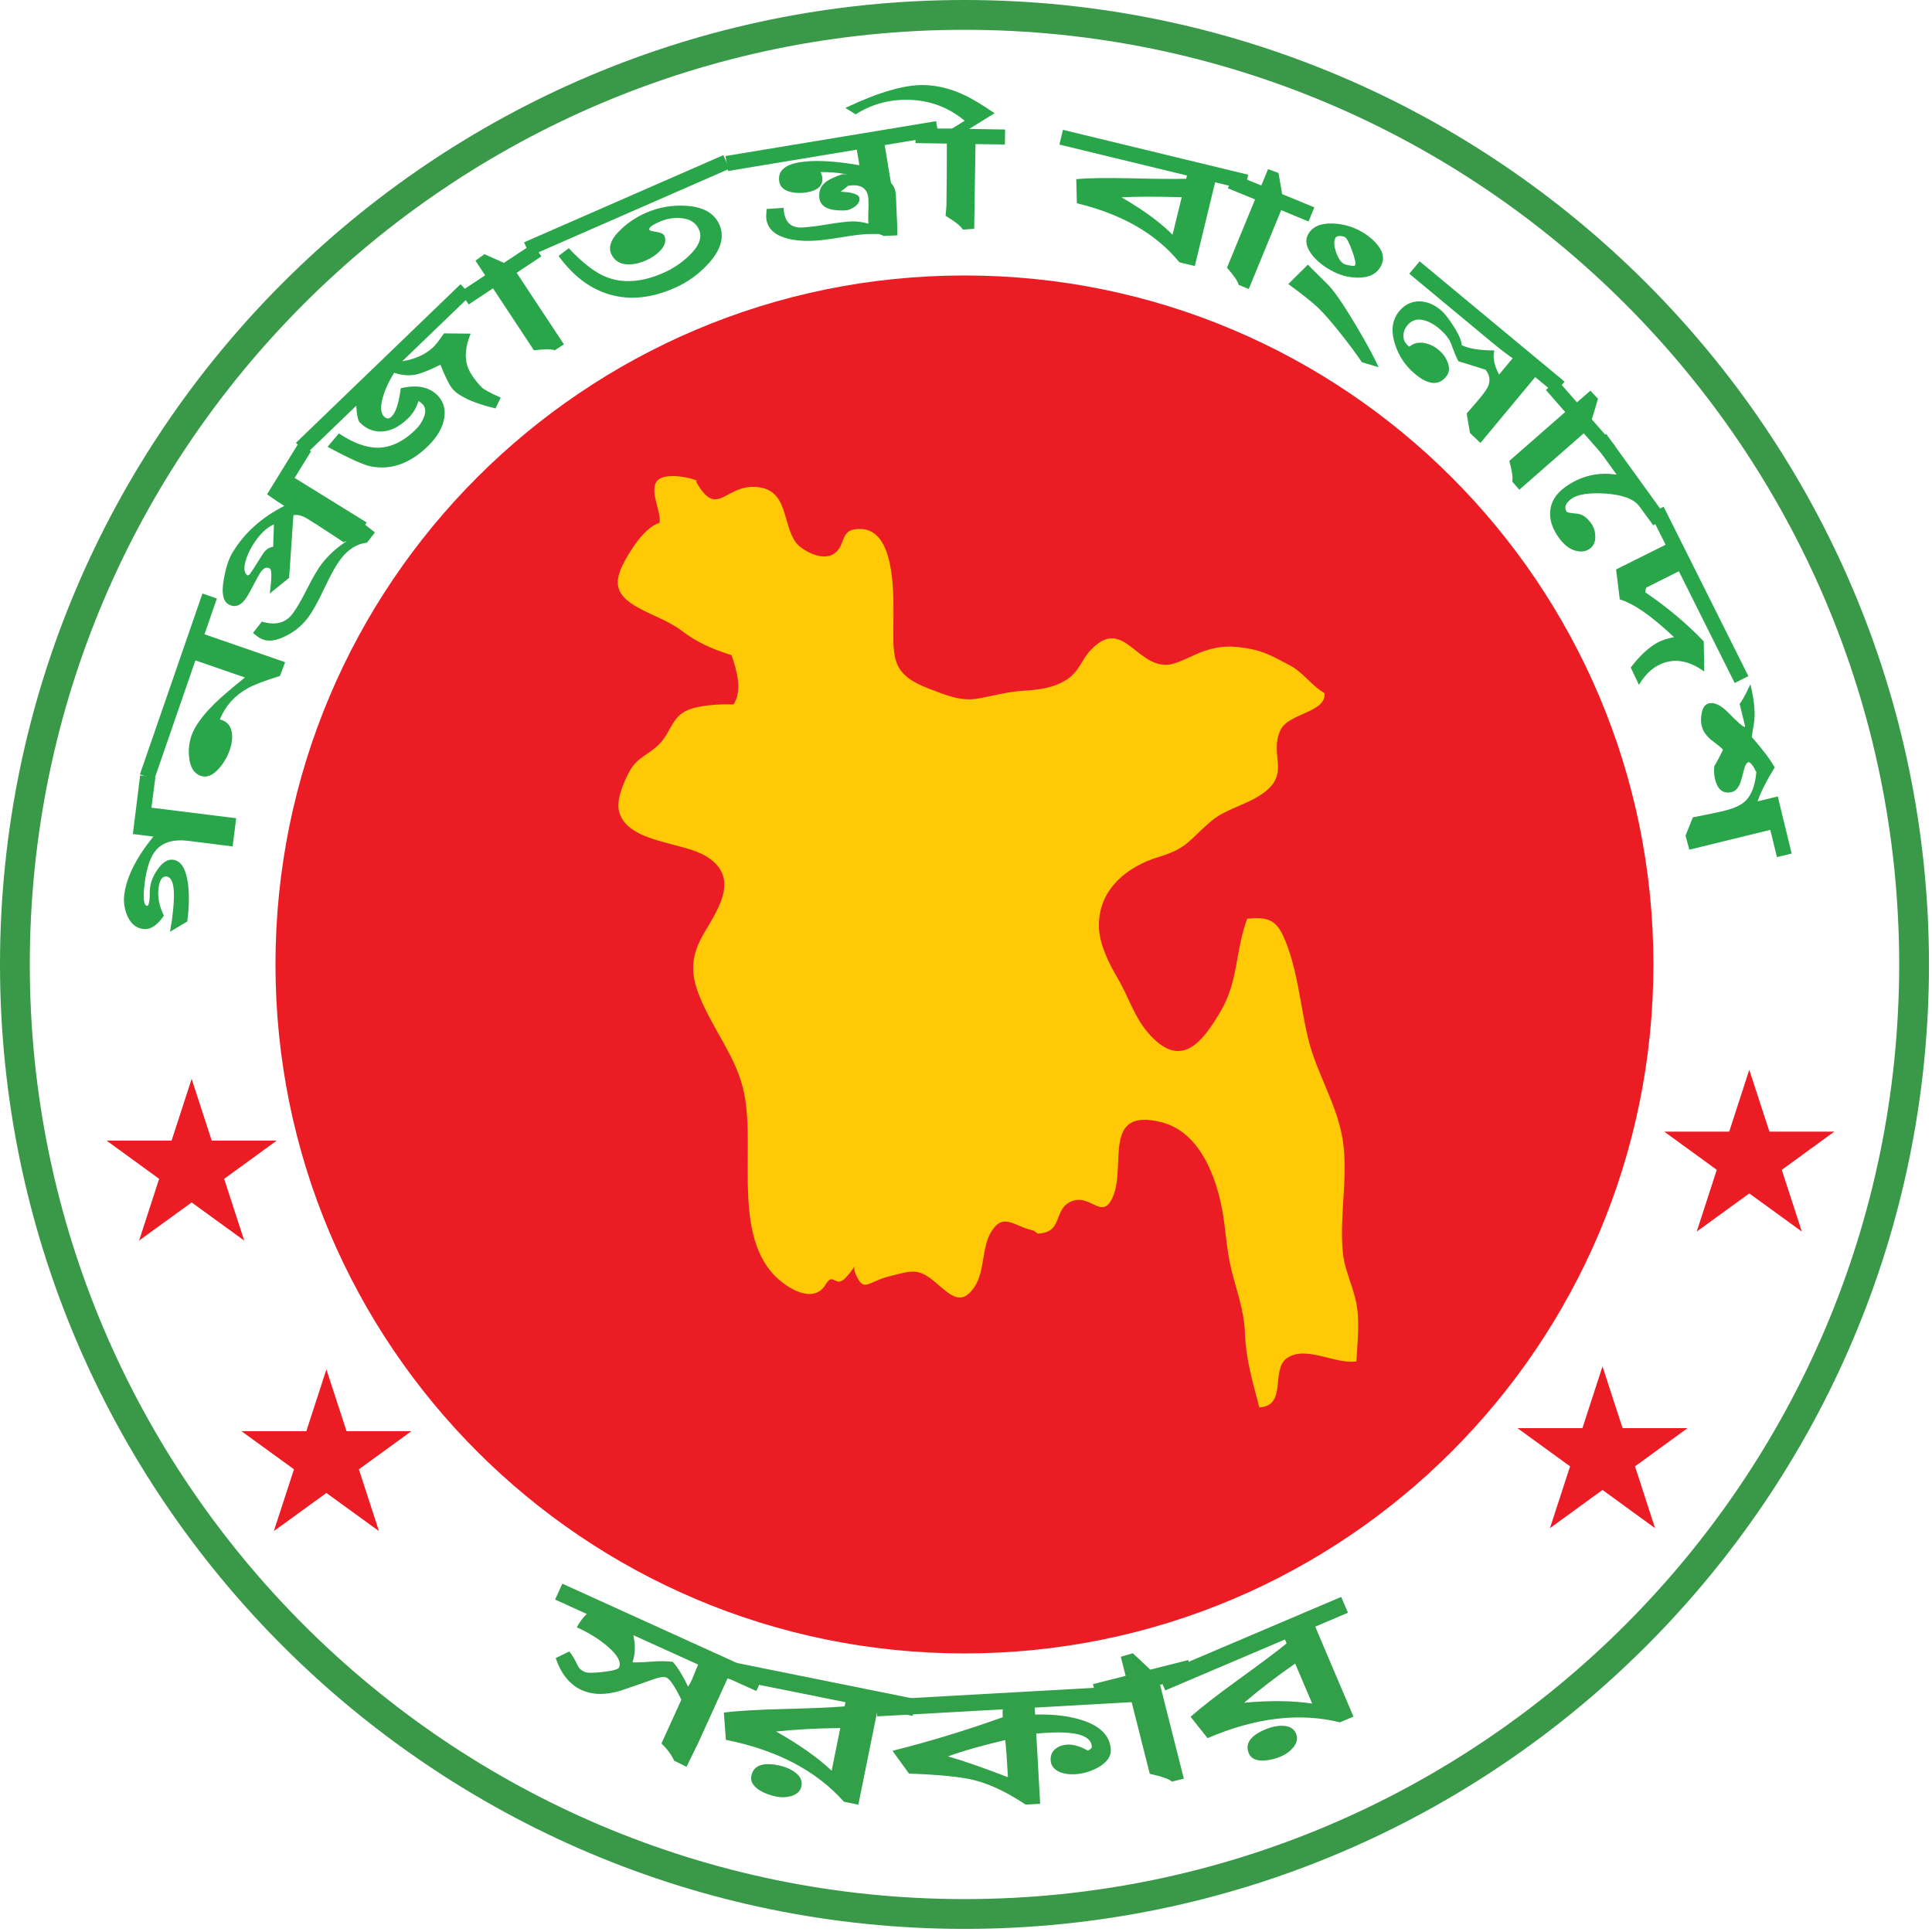 <?xml version="1.0" encoding="utf-8"?>
<!-- Generator: Adobe Illustrator 24.0.0, SVG Export Plug-In . SVG Version: 6.00 Build 0)  -->
<svg version="1.1" id="Layer_1" xmlns="http://www.w3.org/2000/svg" xmlns:xlink="http://www.w3.org/1999/xlink" x="0px" y="0px"
	 viewBox="0 0 236 236" style="enable-background:new 0 0 236 236;" xml:space="preserve">
<style type="text/css">
	.st0{fill:#EC1C24;}
	.st1{fill:#31A049;}
	.st2{fill:#29A64A;}
	.st3{fill:#399948;}
	.st4{fill:#FFCA05;}
</style>
<g>
	<path class="st0" d="M201.97,117.81c0,46.48-37.68,84.16-84.16,84.16s-84.16-37.68-84.16-84.16c0-46.48,37.68-84.16,84.16-84.16
		S201.97,71.33,201.97,117.81z"/>
	<path class="st1" d="M88.89,204.98l-3.55,7.81l-1.48,3.03l-1.52-0.75c-0.28-0.66-0.79-1.37-1.54-2.1l2.43-5.34
		c-0.79-1.62-1.39-2.52-1.82-2.71c-0.28-0.12-0.77-0.07-1.48,0.17c-0.9,0.33-2.29,0.81-4.15,1.44c-1.82,0.55-3.41,0.52-4.76-0.1
		c-1.42-0.65-2.47-1.94-3.14-3.89l1.65-0.81c0.32,0.36,0.67,0.93,1.04,1.73c0.15,0.33,0.43,0.58,0.85,0.77
		c0.31,0.14,1.06,0.14,2.26,0c1.19-0.14,1.84-0.32,1.94-0.54c0.29-0.65-0.16-1.49-1.34-2.52c-1.03-0.9-2.3-1.7-3.82-2.39
		c0.38-0.71,0.79-1.25,1.22-1.63l-2.33-1.06l-1.54-0.7l0.88-1.94l24.59,11.17l-0.89,1.94L88.89,204.98z M85.27,203.33l-7.91-3.59
		c0.28,1.19,0.25,2.29-0.1,3.32c0.42,0.03,1.21,0,2.37-0.09c0.91-0.07,1.76-0.06,2.56,0.03c0.63,0.72,1.24,1.73,1.86,3.03
		c0.2-0.31,0.35-0.57,0.45-0.8C84.61,204.98,84.86,204.35,85.27,203.33z"/>
	<path class="st1" d="M107.22,208.73l-2.37,11.72l-1.76-0.36c-3.38-3.8-8.19-6.32-14.42-7.56l-0.25-3.33
		c1.71-0.22,4.17-0.36,7.38-0.44c3.42-0.09,5.89-0.19,7.37-0.32l0.11-0.51L87.7,204.8l0.42-2.04l23.77,4.79l-0.41,2.05
		L107.22,208.73z M94.83,219.46c-0.78-0.16-1.47-0.42-2.04-0.77c-0.81-0.52-1.15-1.1-1.01-1.77c0.25-1.25,1.36-1.68,3.32-1.28
		c0.77,0.16,1.42,0.42,1.95,0.81c0.7,0.49,0.98,1.08,0.85,1.73c-0.12,0.59-0.52,0.99-1.22,1.21
		C96.08,219.56,95.47,219.59,94.83,219.46z M102.64,211.09c-2.75,0.02-5.36,0.16-7.84,0.42c2.83,1.59,5.09,3.19,6.79,4.79
		L102.64,211.09z"/>
	<path class="st1" d="M126.39,208.59l0.05,0.85c2.13-0.06,4,0.15,5.6,0.64c2.34,0.72,3.55,1.93,3.65,3.63
		c0.04,0.85-0.48,1.59-1.59,2.21c-0.92,0.49-1.85,0.76-2.81,0.81c-0.71,0.04-1.32-0.05-1.86-0.28c-0.69-0.31-1.05-0.78-1.09-1.42
		c-0.03-0.58,0.15-1.03,0.55-1.37c0.4-0.33,0.9-0.52,1.5-0.55c0.71-0.04,1.54,0.2,2.49,0.73c0.34-0.15,0.5-0.31,0.49-0.49
		c-0.07-1.32-1.86-1.89-5.35-1.69c-0.33,0.01-0.81,0.05-1.44,0.1l0.48,8.58l-1.77,0.1c-2.27-1.51-4.35-2.5-6.26-2.98
		c-1.64-0.42-4.31-0.68-7.99-0.81l-2.02-2.78c4.63-1.17,9.12-2.54,13.47-4.11c-0.03-0.45-0.03-0.77,0-0.96l-15.34,0.86l-0.2-1.99
		l31.56-1.77l0.11,2L126.39,208.59z M122.95,214.26c0.01,0.16-0.04-0.41-0.15-1.71c-3.01,0.71-5.34,1.38-7,2
		c1.88,0.53,4.31,1.38,7.32,2.54L122.95,214.26z"/>
	<path class="st1" d="M141.71,205.81l2.9,11.46l-1.45,0.36c-0.36-0.32-1.27-0.64-2.71-0.95l-2.51-9.92l-3.92,0.99l-0.51-2.03
		l3.99-1.01l-0.59-2.33l1.47-0.43l2.13,2l4.65-1.17l0.51,2.03L141.71,205.81z"/>
	<path class="st1" d="M160.66,198.7l4.67,10.99l-1.65,0.7c-4.93-1.22-10.32-0.58-16.17,1.93l-2.08-2.61
		c1.29-1.14,3.23-2.65,5.83-4.53c2.78-2.01,4.75-3.48,5.9-4.43l-0.2-0.48l-14.62,6.22l-0.82-1.93l22.31-9.49l0.83,1.93L160.66,198.7
		z M158.21,203.21c-2.26,1.57-4.34,3.16-6.23,4.78c3.24-0.29,6.01-0.25,8.31,0.11L158.21,203.21z M156.5,214.54
		c-0.74,0.32-1.44,0.48-2.13,0.52c-0.95,0.03-1.56-0.26-1.82-0.88c-0.5-1.17,0.17-2.15,2.02-2.93c0.72-0.31,1.41-0.45,2.07-0.44
		c0.86,0.01,1.41,0.33,1.67,0.95c0.24,0.55,0.13,1.11-0.32,1.68C157.6,213.91,157.11,214.28,156.5,214.54z"/>
	<path class="st2" d="M18.5,98.66l10.35,1.29l-0.43,3.44c-1.86-0.23-2.8-0.34-2.79-0.35l-2.58-0.32c-1.8-0.23-3.12,0.14-3.97,1.1
		c-0.7,0.78-1.16,2.15-1.41,4.08c-0.22,1.78-0.13,2.69,0.29,2.75c0.05,0.01,0.09-0.02,0.15-0.08l0.09-0.31
		c0.03-0.11,0.05-0.2,0.06-0.29c0.02-0.16,0.03-0.41,0.03-0.76c0.01-0.35,0.01-0.6,0.04-0.76c0.09-0.75,0.39-1.49,0.91-2.23
		c0.6-0.88,1.23-1.28,1.9-1.2c0.95,0.12,1.54,1.04,1.8,2.76c0.19,1.32,0.18,2.92-0.06,4.78l-2.1,1.25c0.05-0.44,0.12-0.88,0.21-1.29
		l0.08-0.69c0.39-3.07,0.14-4.66-0.72-4.76c-0.53-0.07-0.86,0.42-0.99,1.46c-0.13,1.04,0.09,2.15,0.66,3.32
		c-0.82,1.2-1.65,1.74-2.52,1.63c-0.86-0.1-1.51-0.64-1.94-1.59c-0.36-0.84-0.49-1.71-0.38-2.61c0.27-2.13,1.45-4.49,3.55-7.09
		l-2.5-0.31l0.89-7.16l1.86,0.23L18.5,98.66z"/>
	<path class="st2" d="M24.98,77.48l9.85,3.41l-0.63,1.68c-1.91,0.59-3.23,1.1-3.97,1.52c-1.57,0.88-2.7,2.14-3.37,3.78
		c0.09,0.03,0.17,0.06,0.23,0.08c0.71,0.25,1.12,0.77,1.23,1.58c0.1,0.61,0.01,1.31-0.26,2.09c-0.29,0.84-0.73,1.59-1.32,2.26
		c-0.76,0.85-1.49,1.14-2.21,0.9c-0.8-0.28-1.28-1-1.42-2.18c-0.12-0.94-0.02-1.86,0.28-2.74c0.41-1.17,1.38-2.51,2.93-4.02
		c0.8-0.77,1.99-1.79,3.6-3.08l-6.05-2.09L18.85,95.2l-1.76-0.61l7.64-22.09l1.76,0.61L24.98,77.48z"/>
	<path class="st2" d="M35.99,58.38l8.8,5.44l-0.86,1.39l-1.94,1.03l-3.33-2.18c0,0.01-0.44-0.27-1.31-0.81
		c-0.59-0.31-1.09-0.41-1.51-0.31l-0.52,7.64l-2.37,1.92c0.26-1.89,0.26-2.91,0.01-3.05c-0.41-0.25-0.81-0.06-1.21,0.58
		c-0.19,0.3-0.44,0.77-0.77,1.4c-0.33,0.63-0.58,1.1-0.77,1.4c-0.71,1.16-1.5,1.48-2.34,0.96c-0.65-0.4-0.83-1.43-0.52-3.1
		c0.25-1.4,0.61-2.5,1.11-3.29c1.45-2.36,3.54-4.22,6.27-5.6c-0.68-0.42-1.38-0.89-2.11-1.42l3.83-6.21L38,55.12L35.99,58.38z
		 M33.37,66.79l0.09-2.74c-0.93,0.41-1.81,1.27-2.62,2.59c-0.37,0.6-0.64,1.22-0.82,1.83c-0.27,0.9-0.2,1.5,0.2,1.83
		c0.1-0.04,0.19-0.07,0.27-0.12c0.15-0.19,0.67-1,1.56-2.42C32.39,67.18,32.83,66.86,33.37,66.79z"/>
	<path class="st2" d="M44.83,66.29c-1.2,0.13-2.25,0.77-3.15,1.92c-0.58,0.74-1.27,1.96-2.07,3.67c-0.8,1.71-1.5,2.94-2.08,3.69
		c-0.74,0.94-1.66,1.67-2.77,2.19c-1.35,0.66-2.46,0.65-3.32-0.02l-0.54-0.42l1.09-1.39c1.62,0.49,2.85,0.19,3.7-0.9
		c0.48-0.62,1.09-1.65,1.81-3.08c0.72-1.43,1.32-2.46,1.82-3.1c0.8-1.03,1.79-1.93,2.97-2.71l-0.65-0.51l1.86-2.39l2.3,1.8
		L44.83,66.29z"/>
	<path class="st2" d="M49.13,44.13c1.6-0.26,2.87-0.84,3.8-1.73c0.3-0.29,0.74-0.85,1.3-1.68l3.26,0.04
		c-0.62,1.51-0.75,2.82-0.4,3.93c0.25,0.79,0.84,1.67,1.77,2.64c0.23,0.24,1,0.66,2.3,1.24l-0.63,1.32
		c-2.58-0.62-4.3-1.38-5.17-2.29c-0.39-0.4-0.91-1.42-1.56-3.05c-1.34,0.67-2.35,1.07-3.03,1.21c-0.8,0.16-1.67,0.09-2.62-0.22
		c-0.67,1.07-1.13,2.08-1.39,3.02c-0.32,1.11-0.26,1.89,0.16,2.33c0.29,0.3,0.6,0.3,0.92-0.01c0.51-0.49,0.88-1.65,1.12-3.46
		c1.98-0.46,3.49-0.16,4.51,0.9c0.7,0.73,0.97,1.63,0.8,2.71c-0.18,1.2-0.86,2.37-2.04,3.51c-2.18,2.1-4.49,2.91-6.94,2.43
		c-0.92-0.19-2.67-0.98-5.27-2.39l1.37-1.64c1.75,1.17,3.34,1.75,4.76,1.75c1.57-0.02,3.1-0.74,4.58-2.17
		c0.45-0.44,0.79-0.93,1.02-1.48c0.3-0.71,0.25-1.27-0.14-1.68c-0.16-0.16-0.32-0.28-0.49-0.37c-0.26,0.84-0.69,1.55-1.29,2.13
		c-1.15,1.11-2.31,1.64-3.5,1.59c-0.91-0.04-1.7-0.41-2.38-1.11c-0.22-0.23-0.37-0.91-0.43-2.04l-6.09,5.86l-1.28-1.33l20.1-19.37
		l1.28,1.33L49.13,44.13z"/>
	<path class="st2" d="M63.11,33.32l5.77,8.74l-1.11,0.73c-0.4-0.16-1.25-0.16-2.55,0l-5-7.57l-2.97,1.97l-1.03-1.55l3.04-2.01
		l-1.18-1.79l1.1-0.79l2.37,1.06l3.55-2.34l1.03,1.55L63.11,33.32z"/>
	<path class="st2" d="M64.75,31.27l-0.73-1.67l24.34-10.65l0.73,1.67L64.75,31.27z M82.37,35.19c-2.8,1.23-5.42,1.49-7.84,0.8
		c-2.42-0.69-4.52-2.27-6.3-4.73l1.25-0.94c1.7,1.82,3.24,3,4.63,3.54c2.03,0.78,4.33,0.61,6.91-0.52c1.15-0.5,2.2-1.2,3.13-2.08
		c1.24-1.18,1.66-2.25,1.24-3.2c-0.36-0.83-1.07-1.3-2.13-1.41c-0.91-0.09-1.8,0.05-2.68,0.43c-0.95,0.42-1.37,0.75-1.26,1
		c0.04,0.09,0.33,0.17,0.87,0.25c0.54,0.08,0.86,0.24,0.96,0.47c0.26,0.59,0.09,1.2-0.51,1.83c-0.46,0.48-1.03,0.88-1.73,1.18
		c-0.86,0.37-1.65,0.53-2.37,0.48c-0.92-0.08-1.54-0.51-1.88-1.29c-0.39-0.88,0.02-1.9,1.24-3.03c0.9-0.84,1.91-1.5,3.02-1.98
		c1.55-0.68,3.19-0.96,4.91-0.85c2.08,0.13,3.43,0.9,4.05,2.3c0.63,1.45,0.22,3.01-1.26,4.67C85.42,33.45,84.01,34.48,82.37,35.19z"
		/>
	<path class="st2" d="M108.07,17.72l0.93,5.64l-2.85,0.47l-0.63-1.89c-1.44-0.63-3.2-0.94-5.29-0.92c0.12,0.25,0.18,0.43,0.2,0.56
		c0.17,1.04-0.46,1.68-1.9,1.92c-0.7,0.12-1.37,0.09-1.99-0.06c-0.8-0.21-1.25-0.63-1.35-1.25c-0.21-1.27,0.62-2.06,2.49-2.37
		c1.78-0.29,4.21-0.18,7.3,0.36l-0.32-1.9l-15.73,2.61l-0.31-1.83l25.73-4.26l0.31,1.83L108.07,17.72z"/>
	<path class="st2" d="M109.6,28.75l-1.64,0.07l-0.6-0.24c-0.74,0-1.2,0.01-1.38,0.01c-0.74,0.03-1.84,0.17-3.3,0.41
		c-1.46,0.24-2.56,0.38-3.3,0.41c-1.44,0.06-2.65-0.07-3.62-0.4c-1.39-0.47-2.11-1.31-2.17-2.51c0-0.13,0.01-0.45,0.06-0.97
		l2.07-0.14c0.07,1.67,0.83,2.47,2.26,2.4c0.68-0.03,1.68-0.15,3.01-0.37c1.33-0.22,2.33-0.34,3-0.37c0.61-0.03,1.31,0.06,2.1,0.27
		c-0.04-0.27-0.05-0.76-0.02-1.45c0.03-0.55,0.03-1.04,0.01-1.48c-0.05-1.22-0.71-1.81-1.96-1.75c-0.1,0.01-0.26,0.02-0.51,0.05
		l-0.93,0.73c1.52,0.06,2.29,0.34,2.31,0.83c0.02,0.37-0.17,0.7-0.57,0.99c-0.4,0.29-0.79,0.44-1.18,0.46
		c-2.06,0.09-3.11-0.46-3.17-1.66c-0.03-0.7,0.18-1.25,0.63-1.66c0.4-0.38,1.14-0.74,2.2-1.1c2.11-0.06,3.6,0.03,4.48,0.26
		c1.32,0.36,2.01,1.14,2.06,2.35l0.1,2.44c0.04,0.72,0.06,1.09,0.05,1.09C109.61,28.45,109.61,28.89,109.6,28.75z"/>
	<path class="st2" d="M119.16,17.6L119,27.95l-1.38,0.1c-0.25-0.43-0.96-0.99-2.12-1.69c0.07-0.71,0.11-1.12,0.11-1.24
		c0.01-0.76,0.02-2.02,0.04-3.79l0.01-3.79l-3.83-0.06l0.03-1.83l2.75,0.05l1.69,0l1.54-0.95c-1.99-1.66-4.31-2.52-6.94-2.56
		c-2.34-0.04-4.47,0.56-6.38,1.78l-1.25-0.79c4.01-1.9,7.19-2.83,9.54-2.79c1.6,0.03,3.2,0.4,4.81,1.14
		c1.06,0.48,2.34,1.25,3.87,2.3l-3.1,1.92l4.39,0.07l-0.03,1.83L119.16,17.6z"/>
	<path class="st2" d="M148.43,22.27l-2.48,10.23l-1.88-0.46c-2.87-3.5-7.04-5.89-12.53-7.21l-0.07-2.95c1.6-0.14,3.83-0.17,6.68-0.1
		c3.21,0.08,5.46,0.1,6.75,0.05l0.09-0.39l-15.58-3.78l0.43-1.8l22.63,5.48l-0.43,1.8L148.43,22.27z M144.35,24.09
		c-2.97-0.09-5.43-0.08-7.36,0.01c2.71,1.57,4.79,3.1,6.24,4.58L144.35,24.09z"/>
	<path class="st2" d="M156.5,25.67l-3.96,9.63l-1.23-0.5c-0.09-0.42-0.57-1.12-1.43-2.1l3.43-8.34l-3.32-1.36l0.71-1.73l3.37,1.39
		l0.83-2l1.27,0.47l0.45,2.58l3.93,1.62l-0.71,1.73L156.5,25.67z"/>
	<path class="st2" d="M166.35,44.24c-0.58-0.88-1.41-2-2.49-3.37c-1.16-1.47-2.08-2.53-2.76-3.19c-0.72-0.7-1.96-1.69-3.73-2.98
		l2.39-2.37l2.42,2.41c0.73,0.72,1.84,2.31,3.33,4.8c1.43,2.4,2.39,4.17,2.88,5.32L166.35,44.24z M162.55,33.01
		c-0.9-0.5-1.65-1.1-2.23-1.81c-0.77-0.96-0.95-1.83-0.51-2.6c0.51-0.92,1.52-1.36,3.01-1.3c1.22,0.05,2.34,0.36,3.37,0.93
		c0.93,0.52,1.64,1.11,2.14,1.77c0.68,0.87,0.79,1.71,0.34,2.53c-0.52,0.95-1.48,1.42-2.87,1.38
		C164.68,33.9,163.6,33.6,162.55,33.01z M164.27,28.95c-0.16-0.09-0.36-0.12-0.63-0.12c-0.26,0.01-0.42,0.08-0.51,0.22
		c-0.21,0.38-0.19,0.95,0.06,1.71c0.25,0.76,0.58,1.25,0.97,1.47c0.11,0.06,0.35,0.13,0.73,0.2c0.38,0.07,0.58,0.07,0.63-0.01
		c0.12-0.22,0-0.82-0.36-1.8C164.81,29.64,164.51,29.08,164.27,28.95z"/>
	<path class="st2" d="M172.16,42.35c0.48-0.42,1.08-0.57,1.81-0.45c0.64,0.11,1.22,0.39,1.75,0.83c0.53,0.44,0.9,0.95,1.11,1.52
		c0.28,0.7,0.22,1.29-0.2,1.78c-0.91,1.1-2.18,0.99-3.78-0.35c-1.15-0.95-1.96-2.15-2.43-3.59c-0.55-1.65-0.38-3.01,0.51-4.09
		c0.66-0.79,1.48-1.19,2.46-1.19c0.91,0.02,1.76,0.37,2.58,1.05c0.45,0.37,0.97,1.02,1.56,1.95c0.67,1.03,1,1.81,1.01,2.34
		c0.84,0.43,2.17,0.65,4,0.66c-0.22,0.8-0.03,1.78,0.57,2.95l1.67-2c-0.56-0.36-1.49-1.08-2.8-2.16l-9.83-8.16l1.26-1.52l17.71,14.7
		l-1.19,1.43l-2.4-1.99l-6.69,8.05l-1.28-1.22l-0.4-2.38c0.62-0.7,1.15-1.32,1.59-1.85c0.54-0.65,0.87-1.13,1.02-1.45
		c0.31-0.75,0.2-1.43-0.31-2.05c-1.08-0.35-2.18-0.69-3.31-1.03c-0.22-0.41-0.44-0.92-0.66-1.51c-0.18-0.53-0.35-0.92-0.5-1.17
		c-0.27-0.43-0.68-0.89-1.25-1.36c-0.63-0.52-1.26-0.85-1.88-0.99c-0.79-0.18-1.43,0.02-1.92,0.61c-0.34,0.41-0.51,0.85-0.51,1.33
		c0,0.48,0.2,0.89,0.61,1.22L172.16,42.35z"/>
	<path class="st2" d="M193.46,52.93l-7.87,6.89l-0.87-1c0.11-0.41-0.01-1.26-0.35-2.52l6.82-5.97l-2.36-2.7l1.4-1.22l2.4,2.74
		l1.64-1.43l0.93,0.99l-0.75,2.52l2.81,3.21l-1.4,1.22L193.46,52.93z"/>
	<path class="st2" d="M200.26,61.86c-0.65-0.9-2.05-1.43-4.2-1.57c-1.97-0.12-3.34,0.09-4.09,0.63c-0.73,0.52-0.94,1.06-0.6,1.6
		c0.1,0.09,0.53,0.16,1.3,0.23c0.6,0.06,1.17,0.45,1.69,1.17c0.33,0.46,0.51,1,0.51,1.64c0.01,0.64-0.21,1.12-0.66,1.46
		c-0.5,0.36-1.09,0.44-1.76,0.25c-0.74-0.2-1.41-0.73-2.03-1.58c-0.82-1.14-1.17-2.26-1.05-3.35c0.12-1.1,0.73-2.05,1.83-2.85
		c1.88-1.35,3.97-1.86,6.28-1.51l-2.8-3.88l1.52-1.1l7.28,10.08l-1.52,1.1L200.26,61.86z"/>
	<path class="st2" d="M205.08,69.78l-4.01,2.01l-0.1,0.56c2.66,1.8,5.05,3.8,7.15,6l0.06,3.68c-1.95-1.41-3.8-1.68-5.55-0.8
		c-0.91,0.45-1.72,1.26-2.43,2.42l-1-2.11c1.16-1.52,2.31-2.57,3.47-3.15c0.46-0.23,1.07-0.41,1.82-0.56
		c-2.75-2.59-4.96-4.13-6.63-4.61l-0.45-3.66l6.05-3.02l-1.91-3.81l1.67-0.83l10.35,20.69l-1.67,0.84L205.08,69.78z"/>
	<path class="st2" d="M216.25,101.37l-9.89,2.42l-0.47-1.71l0.9-2.24c1.75-0.34,3.05-0.61,3.9-0.82c1.18-0.29,2.03-0.69,2.56-1.22
		c0.72-0.72,1.15-1.88,1.29-3.48c-0.19-0.37-0.32-0.62-0.41-0.74c-0.21-0.3-0.38-0.47-0.52-0.49c-0.26,0.09-0.45,0.39-0.56,0.88
		c-0.21,0.84-0.38,1.43-0.5,1.74c-0.25,0.59-0.59,0.94-1,1.04c-1.05,0.25-1.73-0.26-2.05-1.56c-0.13-0.53-0.16-1.06-0.09-1.6
		c0.31-0.51,0.66-1.17,1.06-2c-0.05-0.12-0.47-0.47-1.25-1.06c-0.73-0.54-1.18-1.16-1.35-1.86c-0.12-0.49-0.12-1.01,0-1.57
		c0.13-0.68,0.42-1.07,0.86-1.18c0.69-0.17,1.49,0.22,2.4,1.15c1.09,1.11,1.74,1.69,1.97,1.73l0.07-0.09l-0.67-2.74
		c0.29-0.32,0.73-1.12,1.32-2.39c0.49,2.04,0.63,3.66,0.42,4.85c-0.11,0.6-0.19,1.14-0.25,1.61c1.28,1.44,2.21,2.68,2.8,3.7
		c-0.99,1.6-1.69,2.98-2.1,4.15l2.47-0.6l1.7,6.97l-1.8,0.44L216.25,101.37z"/>
	<path class="st3" d="M231.99,117.81c0,62.96-51.22,114.17-114.17,114.17c-62.96,0-114.18-51.21-114.18-114.17
		C3.64,54.85,54.86,3.64,117.82,3.64C180.77,3.64,231.99,54.85,231.99,117.81z M117.82,0C52.85,0,0,52.85,0,117.81
		c0,64.96,52.85,117.81,117.82,117.81c64.96,0,117.81-52.85,117.81-117.81C235.62,52.85,182.77,0,117.82,0z"/>
	<path class="st4" d="M85.25,58.78c-0.83-0.47-4.03-1.1-4.95-0.07c-1.06,1.2,0.51,3.79,0.27,5.15c-1.81,0.58-3.44,3.15-4.29,4.73
		c-1.41,2.63-1.08,4.1,1.64,5.62c1.91,1.07,3.74,1.61,5.38,2.86c1.85,1.41,3.7,2.22,6.06,2.96c0.61,1.81,1.38,4.22,0.25,6.02
		c-1.64-0.06-4.15,0.06-5.64,0.71c-1.87,0.82-1.99,2.55-3.29,3.98c-1.37,1.5-2.88,1.66-3.91,3.71c-0.67,1.36-1.58,3.38-1.09,4.88
		c1.18,3.62,7.68,3.51,10.55,5.25c4.25,2.58,1.51,6.43-0.31,9.55c-2.05,3.53-1.36,6.03,0.55,9.77c1.68,3.3,3.72,6.07,4.44,9.7
		c1.44,7.19-1.78,18.4,4.88,23.22c1.61,1.17,3.88,2.08,5.08,0.06c0.93-1.57,1.18,0.54,2.42-0.79c1.77-1.89,0.69-1.73,1.22-0.49
		c1.02,2.39,1.42,0.98,4.14,0.3c2.74-0.68,3.49-1.06,5.61,0.74c1.82,1.54,3.17,3.03,4.82,0.49c1.25-1.94,0.82-4.89,2.07-6.78
		c1.44-2.2,2.7-0.61,4.82-0.1c0.48,0.11,0.4,0.16,0.78,0.44c3.11-0.12,1.92-2.78,3.9-3.83c2.51-1.33,3.96,2.48,5.31-0.71
		c1.61-3.81-1.35-10.86,5.86-9.08c4.42,1.09,6.45,5.92,7.33,9.98c0.58,2.66,0.61,5.38,1.26,8.02c0.64,2.59,1.55,4.97,1.66,7.68
		c0.14,3.52,0.93,5.93,1.76,9.17c3.44-0.18,1.37-4.61,3.36-6.01c2.32-1.63,5.96,0.8,8.5,0.39c0.11-2.12,0.39-4.69,0.05-6.79
		c-0.39-2.36-1.5-4.22-1.72-6.6c-0.41-4.47,0.68-9.22,0-13.65c-0.67-4.33-3.18-8.12-4.21-12.33c-1-4.12-1.26-8.4-2.93-12.31
		c-0.97-2.27-1.99-2.63-4.53-2.4c-1.48,3.93-1.04,7.61-3.27,11.36c-2.15,3.61-4.83,7.38-8.97,2.43c-1.58-1.89-2.34-4.42-3.59-6.53
		c-1-1.67-2.17-4.01-2.27-6.03c-0.25-4.65,3.3-7.57,7.33-8.78c3.55-1.07,3.73-2.15,6.4-4.39c1.79-1.51,4.36-1.96,6.35-3.41
		c3.34-2.42,0.67-4.65,2.08-7.68c0.98-2.11,5.63-2.12,5.38-4.53c-1.67-0.95-2.56-2.54-4.35-3.45c-1.76-0.91-2.96-1.66-5.07-2.01
		c-2.01-0.33-3.22-0.33-5.18,0.29c-1.27,0.4-3.38,1.67-4.63,1.72c-3.89,0.13-5.44-5.93-9.35-1.78c-1.14,1.21-1.33,2.53-2.84,3.54
		c-1.64,1.08-3.45,1.29-5.39,1.41c-2.08,0.13-3.77,0.66-5.6,0.96c-2.1,0.35-3.92-0.47-5.86-1.2c-4.93-1.87-4.38-3.92-4.38-9.09
		c0-3.05,0.06-10.23-3.9-10.43c-2.82-0.14-1.76,1.9-3.34,3c-1.47,1.03-4-0.44-4.67-1.34c-1.73-2.32-0.87-6.53-4.91-6.8
		c-3.83-0.25-4.73,3.99-7.33-0.72"/>
	<polygon class="st0" points="23.41,131.79 25.86,139.33 33.8,139.33 27.38,144 29.83,151.54 23.41,146.88 16.99,151.54 19.44,144 
		13.02,139.33 20.96,139.33 	"/>
	<polygon class="st0" points="39.87,167.28 42.33,174.82 50.26,174.82 43.84,179.48 46.29,187.03 39.87,182.37 33.45,187.03 
		35.91,179.48 29.49,174.82 37.42,174.82 	"/>
	<polygon class="st0" points="195.75,166.91 198.2,174.45 206.14,174.45 199.72,179.12 202.17,186.67 195.75,182 189.33,186.67 
		191.79,179.12 185.36,174.45 193.3,174.45 	"/>
	<polygon class="st0" points="213.68,130.68 216.14,138.23 224.07,138.23 217.65,142.9 220.1,150.44 213.68,145.78 207.26,150.44 
		209.71,142.9 203.29,138.23 211.23,138.23 	"/>
</g>
</svg>

